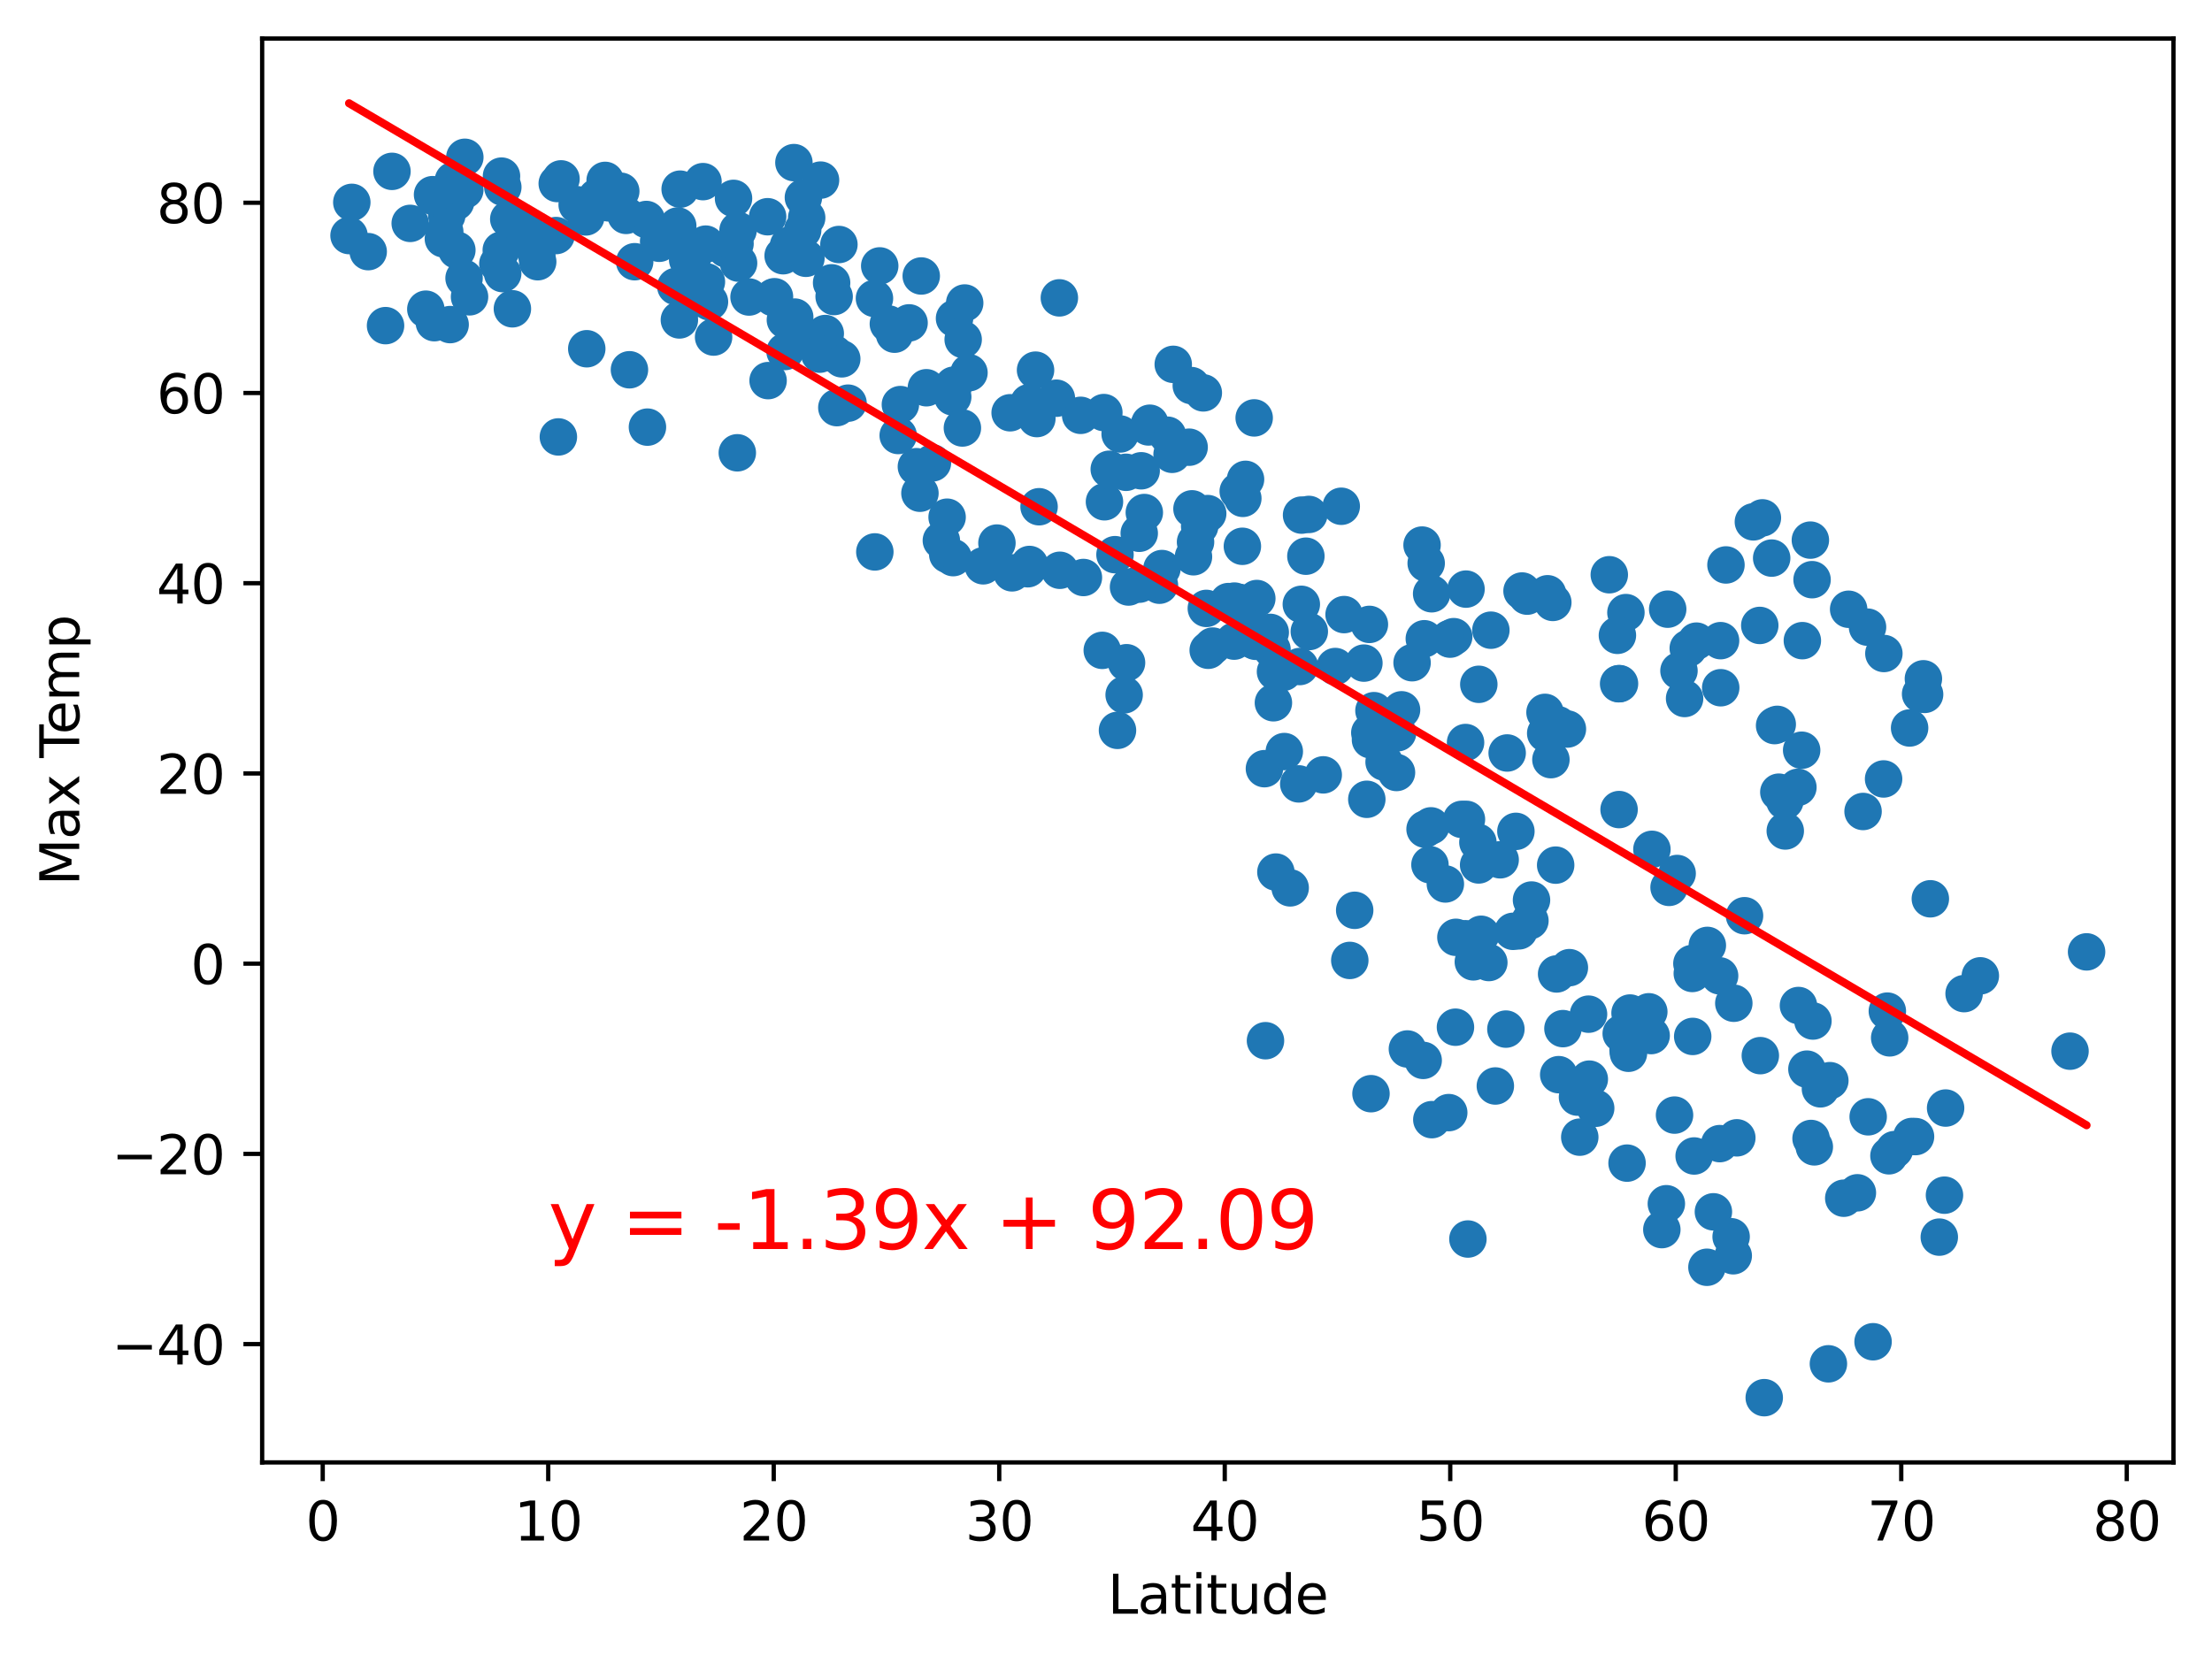 <?xml version="1.0" encoding="utf-8" standalone="no"?>
<!DOCTYPE svg PUBLIC "-//W3C//DTD SVG 1.1//EN"
  "http://www.w3.org/Graphics/SVG/1.1/DTD/svg11.dtd">
<svg xmlns:xlink="http://www.w3.org/1999/xlink" width="413.303pt" height="310.868pt" viewBox="0 0 413.303 310.868" xmlns="http://www.w3.org/2000/svg" version="1.1">
 <defs>
  <style type="text/css">*{stroke-linejoin: round; stroke-linecap: butt}</style>
 </defs>
 <g id="figure_1">
  <g id="patch_1">
   <path d="M 0 310.868 
L 413.303 310.868 
L 413.303 0 
L 0 0 
z
" style="fill: #ffffff"/>
  </g>
  <g id="axes_1">
   <g id="patch_2">
    <path d="M 48.983 273.312 
L 406.103 273.312 
L 406.103 7.2 
L 48.983 7.2 
z
" style="fill: #ffffff"/>
   </g>
   <g id="PathCollection_1">
    <defs>
     <path id="m78ab789f78" d="M 0 3 
C 0.796 3 1.559 2.684 2.121 2.121 
C 2.684 1.559 3 0.796 3 0 
C 3 -0.796 2.684 -1.559 2.121 -2.121 
C 1.559 -2.684 0.796 -3 0 -3 
C -0.796 -3 -1.559 -2.684 -2.121 -2.121 
C -2.684 -1.559 -3 -0.796 -3 0 
C -3 0.796 -2.684 1.559 -2.121 2.121 
C -1.559 2.684 -0.796 3 0 3 
z
" style="stroke: #1f77b4"/>
    </defs>
    <g clip-path="url(#p2875fae737)">
     <use xlink:href="#m78ab789f78" x="237.673" y="121.388" style="fill: #1f77b4; stroke: #1f77b4"/>
     <use xlink:href="#m78ab789f78" x="197.939" y="55.669" style="fill: #1f77b4; stroke: #1f77b4"/>
     <use xlink:href="#m78ab789f78" x="143.43" y="40.506" style="fill: #1f77b4; stroke: #1f77b4"/>
     <use xlink:href="#m78ab789f78" x="73.238" y="32.026" style="fill: #1f77b4; stroke: #1f77b4"/>
     <use xlink:href="#m78ab789f78" x="168.234" y="75.614" style="fill: #1f77b4; stroke: #1f77b4"/>
     <use xlink:href="#m78ab789f78" x="208.332" y="103.665" style="fill: #1f77b4; stroke: #1f77b4"/>
     <use xlink:href="#m78ab789f78" x="104.33" y="81.658" style="fill: #1f77b4; stroke: #1f77b4"/>
     <use xlink:href="#m78ab789f78" x="135.665" y="46.514" style="fill: #1f77b4; stroke: #1f77b4"/>
     <use xlink:href="#m78ab789f78" x="194.147" y="94.706" style="fill: #1f77b4; stroke: #1f77b4"/>
     <use xlink:href="#m78ab789f78" x="262.967" y="196.048" style="fill: #1f77b4; stroke: #1f77b4"/>
     <use xlink:href="#m78ab789f78" x="313.71" y="125.37" style="fill: #1f77b4; stroke: #1f77b4"/>
     <use xlink:href="#m78ab789f78" x="311.601" y="113.851" style="fill: #1f77b4; stroke: #1f77b4"/>
     <use xlink:href="#m78ab789f78" x="153.313" y="33.662" style="fill: #1f77b4; stroke: #1f77b4"/>
     <use xlink:href="#m78ab789f78" x="232.133" y="102.1" style="fill: #1f77b4; stroke: #1f77b4"/>
     <use xlink:href="#m78ab789f78" x="321.508" y="128.534" style="fill: #1f77b4; stroke: #1f77b4"/>
     <use xlink:href="#m78ab789f78" x="336.763" y="119.735" style="fill: #1f77b4; stroke: #1f77b4"/>
     <use xlink:href="#m78ab789f78" x="331.576" y="135.609" style="fill: #1f77b4; stroke: #1f77b4"/>
     <use xlink:href="#m78ab789f78" x="237.932" y="131.342" style="fill: #1f77b4; stroke: #1f77b4"/>
     <use xlink:href="#m78ab789f78" x="308.513" y="193.542" style="fill: #1f77b4; stroke: #1f77b4"/>
     <use xlink:href="#m78ab789f78" x="85.131" y="37.75" style="fill: #1f77b4; stroke: #1f77b4"/>
     <use xlink:href="#m78ab789f78" x="322.489" y="105.585" style="fill: #1f77b4; stroke: #1f77b4"/>
     <use xlink:href="#m78ab789f78" x="210.86" y="109.709" style="fill: #1f77b4; stroke: #1f77b4"/>
     <use xlink:href="#m78ab789f78" x="148.339" y="30.391" style="fill: #1f77b4; stroke: #1f77b4"/>
     <use xlink:href="#m78ab789f78" x="234.615" y="119.859" style="fill: #1f77b4; stroke: #1f77b4"/>
     <use xlink:href="#m78ab789f78" x="156.749" y="45.696" style="fill: #1f77b4; stroke: #1f77b4"/>
     <use xlink:href="#m78ab789f78" x="256.165" y="204.403" style="fill: #1f77b4; stroke: #1f77b4"/>
     <use xlink:href="#m78ab789f78" x="315.443" y="121.174" style="fill: #1f77b4; stroke: #1f77b4"/>
     <use xlink:href="#m78ab789f78" x="125.749" y="44.096" style="fill: #1f77b4; stroke: #1f77b4"/>
     <use xlink:href="#m78ab789f78" x="104.823" y="33.431" style="fill: #1f77b4; stroke: #1f77b4"/>
     <use xlink:href="#m78ab789f78" x="239.793" y="125.654" style="fill: #1f77b4; stroke: #1f77b4"/>
     <use xlink:href="#m78ab789f78" x="366.983" y="185.702" style="fill: #1f77b4; stroke: #1f77b4"/>
     <use xlink:href="#m78ab789f78" x="370.018" y="182.378" style="fill: #1f77b4; stroke: #1f77b4"/>
     <use xlink:href="#m78ab789f78" x="206.25" y="77.107" style="fill: #1f77b4; stroke: #1f77b4"/>
     <use xlink:href="#m78ab789f78" x="178.014" y="74.174" style="fill: #1f77b4; stroke: #1f77b4"/>
     <use xlink:href="#m78ab789f78" x="295.172" y="212.527" style="fill: #1f77b4; stroke: #1f77b4"/>
     <use xlink:href="#m78ab789f78" x="360.679" y="167.979" style="fill: #1f77b4; stroke: #1f77b4"/>
     <use xlink:href="#m78ab789f78" x="261.141" y="136.942" style="fill: #1f77b4; stroke: #1f77b4"/>
     <use xlink:href="#m78ab789f78" x="83.1" y="43.314" style="fill: #1f77b4; stroke: #1f77b4"/>
     <use xlink:href="#m78ab789f78" x="274.273" y="231.565" style="fill: #1f77b4; stroke: #1f77b4"/>
     <use xlink:href="#m78ab789f78" x="249.484" y="124.57" style="fill: #1f77b4; stroke: #1f77b4"/>
     <use xlink:href="#m78ab789f78" x="363.317" y="223.37" style="fill: #1f77b4; stroke: #1f77b4"/>
     <use xlink:href="#m78ab789f78" x="137.898" y="43.065" style="fill: #1f77b4; stroke: #1f77b4"/>
     <use xlink:href="#m78ab789f78" x="328.91" y="197.292" style="fill: #1f77b4; stroke: #1f77b4"/>
     <use xlink:href="#m78ab789f78" x="154.199" y="62.335" style="fill: #1f77b4; stroke: #1f77b4"/>
     <use xlink:href="#m78ab789f78" x="314.759" y="130.543" style="fill: #1f77b4; stroke: #1f77b4"/>
     <use xlink:href="#m78ab789f78" x="107.841" y="38.266" style="fill: #1f77b4; stroke: #1f77b4"/>
     <use xlink:href="#m78ab789f78" x="216.636" y="109.371" style="fill: #1f77b4; stroke: #1f77b4"/>
     <use xlink:href="#m78ab789f78" x="292.028" y="192.244" style="fill: #1f77b4; stroke: #1f77b4"/>
     <use xlink:href="#m78ab789f78" x="316.276" y="193.702" style="fill: #1f77b4; stroke: #1f77b4"/>
     <use xlink:href="#m78ab789f78" x="293.234" y="180.849" style="fill: #1f77b4; stroke: #1f77b4"/>
     <use xlink:href="#m78ab789f78" x="329.297" y="96.785" style="fill: #1f77b4; stroke: #1f77b4"/>
     <use xlink:href="#m78ab789f78" x="149.976" y="43.03" style="fill: #1f77b4; stroke: #1f77b4"/>
     <use xlink:href="#m78ab789f78" x="95.739" y="57.713" style="fill: #1f77b4; stroke: #1f77b4"/>
     <use xlink:href="#m78ab789f78" x="292.864" y="136.249" style="fill: #1f77b4; stroke: #1f77b4"/>
     <use xlink:href="#m78ab789f78" x="358.856" y="129.707" style="fill: #1f77b4; stroke: #1f77b4"/>
     <use xlink:href="#m78ab789f78" x="81.086" y="36.755" style="fill: #1f77b4; stroke: #1f77b4"/>
     <use xlink:href="#m78ab789f78" x="338.739" y="190.822" style="fill: #1f77b4; stroke: #1f77b4"/>
     <use xlink:href="#m78ab789f78" x="155.905" y="66.139" style="fill: #1f77b4; stroke: #1f77b4"/>
     <use xlink:href="#m78ab789f78" x="65.216" y="44.025" style="fill: #1f77b4; stroke: #1f77b4"/>
     <use xlink:href="#m78ab789f78" x="192.036" y="106.296" style="fill: #1f77b4; stroke: #1f77b4"/>
     <use xlink:href="#m78ab789f78" x="202.433" y="107.931" style="fill: #1f77b4; stroke: #1f77b4"/>
     <use xlink:href="#m78ab789f78" x="337.615" y="199.817" style="fill: #1f77b4; stroke: #1f77b4"/>
     <use xlink:href="#m78ab789f78" x="290.67" y="161.687" style="fill: #1f77b4; stroke: #1f77b4"/>
     <use xlink:href="#m78ab789f78" x="225.655" y="95.985" style="fill: #1f77b4; stroke: #1f77b4"/>
     <use xlink:href="#m78ab789f78" x="237.343" y="118.188" style="fill: #1f77b4; stroke: #1f77b4"/>
     <use xlink:href="#m78ab789f78" x="349.975" y="250.764" style="fill: #1f77b4; stroke: #1f77b4"/>
     <use xlink:href="#m78ab789f78" x="232.217" y="93.141" style="fill: #1f77b4; stroke: #1f77b4"/>
     <use xlink:href="#m78ab789f78" x="113.669" y="37.91" style="fill: #1f77b4; stroke: #1f77b4"/>
     <use xlink:href="#m78ab789f78" x="177.083" y="103.629" style="fill: #1f77b4; stroke: #1f77b4"/>
     <use xlink:href="#m78ab789f78" x="285.343" y="111.415" style="fill: #1f77b4; stroke: #1f77b4"/>
     <use xlink:href="#m78ab789f78" x="230.592" y="119.823" style="fill: #1f77b4; stroke: #1f77b4"/>
     <use xlink:href="#m78ab789f78" x="123.064" y="45.074" style="fill: #1f77b4; stroke: #1f77b4"/>
     <use xlink:href="#m78ab789f78" x="146.747" y="59.793" style="fill: #1f77b4; stroke: #1f77b4"/>
     <use xlink:href="#m78ab789f78" x="131.992" y="52.665" style="fill: #1f77b4; stroke: #1f77b4"/>
     <use xlink:href="#m78ab789f78" x="336.032" y="187.924" style="fill: #1f77b4; stroke: #1f77b4"/>
     <use xlink:href="#m78ab789f78" x="356.802" y="136.053" style="fill: #1f77b4; stroke: #1f77b4"/>
     <use xlink:href="#m78ab789f78" x="116.984" y="40.257" style="fill: #1f77b4; stroke: #1f77b4"/>
     <use xlink:href="#m78ab789f78" x="327.613" y="97.532" style="fill: #1f77b4; stroke: #1f77b4"/>
     <use xlink:href="#m78ab789f78" x="183.708" y="105.745" style="fill: #1f77b4; stroke: #1f77b4"/>
     <use xlink:href="#m78ab789f78" x="303.795" y="114.491" style="fill: #1f77b4; stroke: #1f77b4"/>
     <use xlink:href="#m78ab789f78" x="386.775" y="196.457" style="fill: #1f77b4; stroke: #1f77b4"/>
     <use xlink:href="#m78ab789f78" x="304.197" y="196.208" style="fill: #1f77b4; stroke: #1f77b4"/>
     <use xlink:href="#m78ab789f78" x="362.35" y="231.21" style="fill: #1f77b4; stroke: #1f77b4"/>
     <use xlink:href="#m78ab789f78" x="332.072" y="135.378" style="fill: #1f77b4; stroke: #1f77b4"/>
     <use xlink:href="#m78ab789f78" x="338.999" y="214.34" style="fill: #1f77b4; stroke: #1f77b4"/>
     <use xlink:href="#m78ab789f78" x="193.732" y="78.227" style="fill: #1f77b4; stroke: #1f77b4"/>
     <use xlink:href="#m78ab789f78" x="72.038" y="60.86" style="fill: #1f77b4; stroke: #1f77b4"/>
     <use xlink:href="#m78ab789f78" x="222.185" y="83.578" style="fill: #1f77b4; stroke: #1f77b4"/>
     <use xlink:href="#m78ab789f78" x="129.681" y="55.829" style="fill: #1f77b4; stroke: #1f77b4"/>
     <use xlink:href="#m78ab789f78" x="285.86" y="172.086" style="fill: #1f77b4; stroke: #1f77b4"/>
     <use xlink:href="#m78ab789f78" x="150.58" y="48.274" style="fill: #1f77b4; stroke: #1f77b4"/>
     <use xlink:href="#m78ab789f78" x="308.073" y="189.098" style="fill: #1f77b4; stroke: #1f77b4"/>
     <use xlink:href="#m78ab789f78" x="333.491" y="149.705" style="fill: #1f77b4; stroke: #1f77b4"/>
     <use xlink:href="#m78ab789f78" x="224.835" y="73.427" style="fill: #1f77b4; stroke: #1f77b4"/>
     <use xlink:href="#m78ab789f78" x="316.124" y="180.085" style="fill: #1f77b4; stroke: #1f77b4"/>
     <use xlink:href="#m78ab789f78" x="316.543" y="216.046" style="fill: #1f77b4; stroke: #1f77b4"/>
     <use xlink:href="#m78ab789f78" x="174.222" y="86.511" style="fill: #1f77b4; stroke: #1f77b4"/>
     <use xlink:href="#m78ab789f78" x="150.725" y="40.701" style="fill: #1f77b4; stroke: #1f77b4"/>
     <use xlink:href="#m78ab789f78" x="230.638" y="112.34" style="fill: #1f77b4; stroke: #1f77b4"/>
     <use xlink:href="#m78ab789f78" x="323.455" y="231.139" style="fill: #1f77b4; stroke: #1f77b4"/>
     <use xlink:href="#m78ab789f78" x="179.965" y="63.455" style="fill: #1f77b4; stroke: #1f77b4"/>
     <use xlink:href="#m78ab789f78" x="126.633" y="42.23" style="fill: #1f77b4; stroke: #1f77b4"/>
     <use xlink:href="#m78ab789f78" x="97.583" y="42.621" style="fill: #1f77b4; stroke: #1f77b4"/>
     <use xlink:href="#m78ab789f78" x="156.36" y="76.183" style="fill: #1f77b4; stroke: #1f77b4"/>
     <use xlink:href="#m78ab789f78" x="321.323" y="213.736" style="fill: #1f77b4; stroke: #1f77b4"/>
     <use xlink:href="#m78ab789f78" x="83.475" y="40.257" style="fill: #1f77b4; stroke: #1f77b4"/>
     <use xlink:href="#m78ab789f78" x="281.609" y="140.728" style="fill: #1f77b4; stroke: #1f77b4"/>
     <use xlink:href="#m78ab789f78" x="143.515" y="71.134" style="fill: #1f77b4; stroke: #1f77b4"/>
     <use xlink:href="#m78ab789f78" x="213.225" y="87.986" style="fill: #1f77b4; stroke: #1f77b4"/>
     <use xlink:href="#m78ab789f78" x="139.954" y="55.509" style="fill: #1f77b4; stroke: #1f77b4"/>
     <use xlink:href="#m78ab789f78" x="238.321" y="125.53" style="fill: #1f77b4; stroke: #1f77b4"/>
     <use xlink:href="#m78ab789f78" x="344.497" y="223.939" style="fill: #1f77b4; stroke: #1f77b4"/>
     <use xlink:href="#m78ab789f78" x="118.586" y="48.914" style="fill: #1f77b4; stroke: #1f77b4"/>
     <use xlink:href="#m78ab789f78" x="296.124" y="203.123" style="fill: #1f77b4; stroke: #1f77b4"/>
     <use xlink:href="#m78ab789f78" x="163.389" y="55.775" style="fill: #1f77b4; stroke: #1f77b4"/>
     <use xlink:href="#m78ab789f78" x="175.889" y="101.016" style="fill: #1f77b4; stroke: #1f77b4"/>
     <use xlink:href="#m78ab789f78" x="311.858" y="165.846" style="fill: #1f77b4; stroke: #1f77b4"/>
     <use xlink:href="#m78ab789f78" x="224.151" y="98.35" style="fill: #1f77b4; stroke: #1f77b4"/>
     <use xlink:href="#m78ab789f78" x="214.587" y="79.791" style="fill: #1f77b4; stroke: #1f77b4"/>
     <use xlink:href="#m78ab789f78" x="353.981" y="214.855" style="fill: #1f77b4; stroke: #1f77b4"/>
     <use xlink:href="#m78ab789f78" x="279.399" y="202.963" style="fill: #1f77b4; stroke: #1f77b4"/>
     <use xlink:href="#m78ab789f78" x="352.941" y="216.011" style="fill: #1f77b4; stroke: #1f77b4"/>
     <use xlink:href="#m78ab789f78" x="137.336" y="45.554" style="fill: #1f77b4; stroke: #1f77b4"/>
     <use xlink:href="#m78ab789f78" x="104.118" y="34.302" style="fill: #1f77b4; stroke: #1f77b4"/>
     <use xlink:href="#m78ab789f78" x="302.519" y="151.305" style="fill: #1f77b4; stroke: #1f77b4"/>
     <use xlink:href="#m78ab789f78" x="132.562" y="56.415" style="fill: #1f77b4; stroke: #1f77b4"/>
     <use xlink:href="#m78ab789f78" x="331.03" y="104.305" style="fill: #1f77b4; stroke: #1f77b4"/>
     <use xlink:href="#m78ab789f78" x="255.383" y="149.385" style="fill: #1f77b4; stroke: #1f77b4"/>
     <use xlink:href="#m78ab789f78" x="359.605" y="129.778" style="fill: #1f77b4; stroke: #1f77b4"/>
     <use xlink:href="#m78ab789f78" x="178.348" y="59.509" style="fill: #1f77b4; stroke: #1f77b4"/>
     <use xlink:href="#m78ab789f78" x="267.531" y="209.256" style="fill: #1f77b4; stroke: #1f77b4"/>
     <use xlink:href="#m78ab789f78" x="111.493" y="36.862" style="fill: #1f77b4; stroke: #1f77b4"/>
     <use xlink:href="#m78ab789f78" x="321.481" y="119.735" style="fill: #1f77b4; stroke: #1f77b4"/>
     <use xlink:href="#m78ab789f78" x="241.065" y="165.935" style="fill: #1f77b4; stroke: #1f77b4"/>
     <use xlink:href="#m78ab789f78" x="258.613" y="142.417" style="fill: #1f77b4; stroke: #1f77b4"/>
     <use xlink:href="#m78ab789f78" x="207.261" y="87.702" style="fill: #1f77b4; stroke: #1f77b4"/>
     <use xlink:href="#m78ab789f78" x="329.641" y="261.216" style="fill: #1f77b4; stroke: #1f77b4"/>
     <use xlink:href="#m78ab789f78" x="263.841" y="123.859" style="fill: #1f77b4; stroke: #1f77b4"/>
     <use xlink:href="#m78ab789f78" x="255.869" y="116.695" style="fill: #1f77b4; stroke: #1f77b4"/>
     <use xlink:href="#m78ab789f78" x="232.723" y="89.586" style="fill: #1f77b4; stroke: #1f77b4"/>
     <use xlink:href="#m78ab789f78" x="363.528" y="207.087" style="fill: #1f77b4; stroke: #1f77b4"/>
     <use xlink:href="#m78ab789f78" x="278.564" y="117.779" style="fill: #1f77b4; stroke: #1f77b4"/>
     <use xlink:href="#m78ab789f78" x="126.273" y="53.536" style="fill: #1f77b4; stroke: #1f77b4"/>
     <use xlink:href="#m78ab789f78" x="333.571" y="155.305" style="fill: #1f77b4; stroke: #1f77b4"/>
     <use xlink:href="#m78ab789f78" x="244.553" y="96.145" style="fill: #1f77b4; stroke: #1f77b4"/>
     <use xlink:href="#m78ab789f78" x="117.61" y="69.108" style="fill: #1f77b4; stroke: #1f77b4"/>
     <use xlink:href="#m78ab789f78" x="93.95" y="34.977" style="fill: #1f77b4; stroke: #1f77b4"/>
     <use xlink:href="#m78ab789f78" x="193.487" y="69.179" style="fill: #1f77b4; stroke: #1f77b4"/>
     <use xlink:href="#m78ab789f78" x="128.487" y="48.541" style="fill: #1f77b4; stroke: #1f77b4"/>
     <use xlink:href="#m78ab789f78" x="351.995" y="122.134" style="fill: #1f77b4; stroke: #1f77b4"/>
     <use xlink:href="#m78ab789f78" x="210.49" y="123.859" style="fill: #1f77b4; stroke: #1f77b4"/>
     <use xlink:href="#m78ab789f78" x="270.06" y="165.206" style="fill: #1f77b4; stroke: #1f77b4"/>
     <use xlink:href="#m78ab789f78" x="302.598" y="127.769" style="fill: #1f77b4; stroke: #1f77b4"/>
     <use xlink:href="#m78ab789f78" x="302.917" y="193.168" style="fill: #1f77b4; stroke: #1f77b4"/>
     <use xlink:href="#m78ab789f78" x="109.457" y="40.541" style="fill: #1f77b4; stroke: #1f77b4"/>
     <use xlink:href="#m78ab789f78" x="198.029" y="106.58" style="fill: #1f77b4; stroke: #1f77b4"/>
     <use xlink:href="#m78ab789f78" x="176.963" y="96.661" style="fill: #1f77b4; stroke: #1f77b4"/>
     <use xlink:href="#m78ab789f78" x="219.217" y="68.094" style="fill: #1f77b4; stroke: #1f77b4"/>
     <use xlink:href="#m78ab789f78" x="87.731" y="55.473" style="fill: #1f77b4; stroke: #1f77b4"/>
     <use xlink:href="#m78ab789f78" x="332.367" y="148.052" style="fill: #1f77b4; stroke: #1f77b4"/>
     <use xlink:href="#m78ab789f78" x="284.385" y="110.455" style="fill: #1f77b4; stroke: #1f77b4"/>
     <use xlink:href="#m78ab789f78" x="100.468" y="48.914" style="fill: #1f77b4; stroke: #1f77b4"/>
     <use xlink:href="#m78ab789f78" x="84.715" y="33.715" style="fill: #1f77b4; stroke: #1f77b4"/>
     <use xlink:href="#m78ab789f78" x="278.182" y="179.89" style="fill: #1f77b4; stroke: #1f77b4"/>
     <use xlink:href="#m78ab789f78" x="178.179" y="71.987" style="fill: #1f77b4; stroke: #1f77b4"/>
     <use xlink:href="#m78ab789f78" x="234.831" y="111.86" style="fill: #1f77b4; stroke: #1f77b4"/>
     <use xlink:href="#m78ab789f78" x="178.096" y="104.216" style="fill: #1f77b4; stroke: #1f77b4"/>
     <use xlink:href="#m78ab789f78" x="348.106" y="151.661" style="fill: #1f77b4; stroke: #1f77b4"/>
     <use xlink:href="#m78ab789f78" x="283.239" y="155.376" style="fill: #1f77b4; stroke: #1f77b4"/>
     <use xlink:href="#m78ab789f78" x="167.826" y="81.391" style="fill: #1f77b4; stroke: #1f77b4"/>
     <use xlink:href="#m78ab789f78" x="348.94" y="117.21" style="fill: #1f77b4; stroke: #1f77b4"/>
     <use xlink:href="#m78ab789f78" x="273.92" y="110.1" style="fill: #1f77b4; stroke: #1f77b4"/>
     <use xlink:href="#m78ab789f78" x="169.859" y="60.344" style="fill: #1f77b4; stroke: #1f77b4"/>
     <use xlink:href="#m78ab789f78" x="274" y="153.136" style="fill: #1f77b4; stroke: #1f77b4"/>
     <use xlink:href="#m78ab789f78" x="225.397" y="113.708" style="fill: #1f77b4; stroke: #1f77b4"/>
     <use xlink:href="#m78ab789f78" x="222.588" y="72.059" style="fill: #1f77b4; stroke: #1f77b4"/>
     <use xlink:href="#m78ab789f78" x="123.171" y="45.465" style="fill: #1f77b4; stroke: #1f77b4"/>
     <use xlink:href="#m78ab789f78" x="189.091" y="107.06" style="fill: #1f77b4; stroke: #1f77b4"/>
     <use xlink:href="#m78ab789f78" x="148.491" y="59.26" style="fill: #1f77b4; stroke: #1f77b4"/>
     <use xlink:href="#m78ab789f78" x="93.924" y="51.136" style="fill: #1f77b4; stroke: #1f77b4"/>
     <use xlink:href="#m78ab789f78" x="171.886" y="92.181" style="fill: #1f77b4; stroke: #1f77b4"/>
     <use xlink:href="#m78ab789f78" x="205.953" y="121.548" style="fill: #1f77b4; stroke: #1f77b4"/>
     <use xlink:href="#m78ab789f78" x="325.958" y="171.144" style="fill: #1f77b4; stroke: #1f77b4"/>
     <use xlink:href="#m78ab789f78" x="283.803" y="173.97" style="fill: #1f77b4; stroke: #1f77b4"/>
     <use xlink:href="#m78ab789f78" x="281.369" y="192.333" style="fill: #1f77b4; stroke: #1f77b4"/>
     <use xlink:href="#m78ab789f78" x="270.851" y="119.343" style="fill: #1f77b4; stroke: #1f77b4"/>
     <use xlink:href="#m78ab789f78" x="206.366" y="93.781" style="fill: #1f77b4; stroke: #1f77b4"/>
     <use xlink:href="#m78ab789f78" x="266.476" y="105.265" style="fill: #1f77b4; stroke: #1f77b4"/>
     <use xlink:href="#m78ab789f78" x="266.127" y="119.379" style="fill: #1f77b4; stroke: #1f77b4"/>
     <use xlink:href="#m78ab789f78" x="144.447" y="55.616" style="fill: #1f77b4; stroke: #1f77b4"/>
     <use xlink:href="#m78ab789f78" x="222.997" y="104.056" style="fill: #1f77b4; stroke: #1f77b4"/>
     <use xlink:href="#m78ab789f78" x="201.915" y="77.623" style="fill: #1f77b4; stroke: #1f77b4"/>
     <use xlink:href="#m78ab789f78" x="243.999" y="103.949" style="fill: #1f77b4; stroke: #1f77b4"/>
     <use xlink:href="#m78ab789f78" x="229.524" y="112.429" style="fill: #1f77b4; stroke: #1f77b4"/>
     <use xlink:href="#m78ab789f78" x="188.74" y="77.143" style="fill: #1f77b4; stroke: #1f77b4"/>
     <use xlink:href="#m78ab789f78" x="250.607" y="94.617" style="fill: #1f77b4; stroke: #1f77b4"/>
     <use xlink:href="#m78ab789f78" x="234.338" y="78.103" style="fill: #1f77b4; stroke: #1f77b4"/>
     <use xlink:href="#m78ab789f78" x="298.149" y="207.123" style="fill: #1f77b4; stroke: #1f77b4"/>
     <use xlink:href="#m78ab789f78" x="131.353" y="33.946" style="fill: #1f77b4; stroke: #1f77b4"/>
     <use xlink:href="#m78ab789f78" x="302.433" y="127.787" style="fill: #1f77b4; stroke: #1f77b4"/>
     <use xlink:href="#m78ab789f78" x="146.325" y="47.794" style="fill: #1f77b4; stroke: #1f77b4"/>
     <use xlink:href="#m78ab789f78" x="238.395" y="162.984" style="fill: #1f77b4; stroke: #1f77b4"/>
     <use xlink:href="#m78ab789f78" x="357.218" y="212.402" style="fill: #1f77b4; stroke: #1f77b4"/>
     <use xlink:href="#m78ab789f78" x="256.07" y="138.257" style="fill: #1f77b4; stroke: #1f77b4"/>
     <use xlink:href="#m78ab789f78" x="244.639" y="118.028" style="fill: #1f77b4; stroke: #1f77b4"/>
     <use xlink:href="#m78ab789f78" x="192.251" y="75.258" style="fill: #1f77b4; stroke: #1f77b4"/>
     <use xlink:href="#m78ab789f78" x="213.811" y="95.79" style="fill: #1f77b4; stroke: #1f77b4"/>
     <use xlink:href="#m78ab789f78" x="273.825" y="175.445" style="fill: #1f77b4; stroke: #1f77b4"/>
     <use xlink:href="#m78ab789f78" x="242.842" y="124.57" style="fill: #1f77b4; stroke: #1f77b4"/>
     <use xlink:href="#m78ab789f78" x="233.647" y="116.855" style="fill: #1f77b4; stroke: #1f77b4"/>
     <use xlink:href="#m78ab789f78" x="288.808" y="137.049" style="fill: #1f77b4; stroke: #1f77b4"/>
     <use xlink:href="#m78ab789f78" x="276.31" y="127.894" style="fill: #1f77b4; stroke: #1f77b4"/>
     <use xlink:href="#m78ab789f78" x="276.138" y="157.42" style="fill: #1f77b4; stroke: #1f77b4"/>
     <use xlink:href="#m78ab789f78" x="276.275" y="161.651" style="fill: #1f77b4; stroke: #1f77b4"/>
     <use xlink:href="#m78ab789f78" x="100.303" y="47.741" style="fill: #1f77b4; stroke: #1f77b4"/>
     <use xlink:href="#m78ab789f78" x="231.609" y="112.588" style="fill: #1f77b4; stroke: #1f77b4"/>
     <use xlink:href="#m78ab789f78" x="323.851" y="234.694" style="fill: #1f77b4; stroke: #1f77b4"/>
     <use xlink:href="#m78ab789f78" x="318.935" y="236.845" style="fill: #1f77b4; stroke: #1f77b4"/>
     <use xlink:href="#m78ab789f78" x="266.267" y="154.967" style="fill: #1f77b4; stroke: #1f77b4"/>
     <use xlink:href="#m78ab789f78" x="357.91" y="212.42" style="fill: #1f77b4; stroke: #1f77b4"/>
     <use xlink:href="#m78ab789f78" x="353.078" y="193.968" style="fill: #1f77b4; stroke: #1f77b4"/>
     <use xlink:href="#m78ab789f78" x="81.156" y="60.308" style="fill: #1f77b4; stroke: #1f77b4"/>
     <use xlink:href="#m78ab789f78" x="265.916" y="198.181" style="fill: #1f77b4; stroke: #1f77b4"/>
     <use xlink:href="#m78ab789f78" x="341.631" y="254.888" style="fill: #1f77b4; stroke: #1f77b4"/>
     <use xlink:href="#m78ab789f78" x="349.062" y="208.723" style="fill: #1f77b4; stroke: #1f77b4"/>
     <use xlink:href="#m78ab789f78" x="86.847" y="35.511" style="fill: #1f77b4; stroke: #1f77b4"/>
     <use xlink:href="#m78ab789f78" x="103.892" y="44.025" style="fill: #1f77b4; stroke: #1f77b4"/>
     <use xlink:href="#m78ab789f78" x="310.508" y="229.805" style="fill: #1f77b4; stroke: #1f77b4"/>
     <use xlink:href="#m78ab789f78" x="275.286" y="179.765" style="fill: #1f77b4; stroke: #1f77b4"/>
     <use xlink:href="#m78ab789f78" x="155.383" y="52.86" style="fill: #1f77b4; stroke: #1f77b4"/>
     <use xlink:href="#m78ab789f78" x="312.879" y="208.403" style="fill: #1f77b4; stroke: #1f77b4"/>
     <use xlink:href="#m78ab789f78" x="243.147" y="112.944" style="fill: #1f77b4; stroke: #1f77b4"/>
     <use xlink:href="#m78ab789f78" x="164.372" y="49.696" style="fill: #1f77b4; stroke: #1f77b4"/>
     <use xlink:href="#m78ab789f78" x="208.799" y="136.498" style="fill: #1f77b4; stroke: #1f77b4"/>
     <use xlink:href="#m78ab789f78" x="304.567" y="189.329" style="fill: #1f77b4; stroke: #1f77b4"/>
     <use xlink:href="#m78ab789f78" x="338.262" y="100.945" style="fill: #1f77b4; stroke: #1f77b4"/>
     <use xlink:href="#m78ab789f78" x="243.191" y="96.27" style="fill: #1f77b4; stroke: #1f77b4"/>
     <use xlink:href="#m78ab789f78" x="304.271" y="196.848" style="fill: #1f77b4; stroke: #1f77b4"/>
     <use xlink:href="#m78ab789f78" x="147.337" y="45.874" style="fill: #1f77b4; stroke: #1f77b4"/>
     <use xlink:href="#m78ab789f78" x="261.873" y="132.658" style="fill: #1f77b4; stroke: #1f77b4"/>
     <use xlink:href="#m78ab789f78" x="359.379" y="126.863" style="fill: #1f77b4; stroke: #1f77b4"/>
     <use xlink:href="#m78ab789f78" x="223.383" y="101.301" style="fill: #1f77b4; stroke: #1f77b4"/>
     <use xlink:href="#m78ab789f78" x="320.143" y="226.481" style="fill: #1f77b4; stroke: #1f77b4"/>
     <use xlink:href="#m78ab789f78" x="351.941" y="145.581" style="fill: #1f77b4; stroke: #1f77b4"/>
     <use xlink:href="#m78ab789f78" x="86.852" y="29.395" style="fill: #1f77b4; stroke: #1f77b4"/>
     <use xlink:href="#m78ab789f78" x="236.451" y="194.502" style="fill: #1f77b4; stroke: #1f77b4"/>
     <use xlink:href="#m78ab789f78" x="282.7" y="174.059" style="fill: #1f77b4; stroke: #1f77b4"/>
     <use xlink:href="#m78ab789f78" x="131.858" y="45.625" style="fill: #1f77b4; stroke: #1f77b4"/>
     <use xlink:href="#m78ab789f78" x="85.363" y="46.745" style="fill: #1f77b4; stroke: #1f77b4"/>
     <use xlink:href="#m78ab789f78" x="256.717" y="132.818" style="fill: #1f77b4; stroke: #1f77b4"/>
     <use xlink:href="#m78ab789f78" x="253.118" y="170.13" style="fill: #1f77b4; stroke: #1f77b4"/>
     <use xlink:href="#m78ab789f78" x="255.944" y="136.942" style="fill: #1f77b4; stroke: #1f77b4"/>
     <use xlink:href="#m78ab789f78" x="338.577" y="108.34" style="fill: #1f77b4; stroke: #1f77b4"/>
     <use xlink:href="#m78ab789f78" x="126.94" y="59.793" style="fill: #1f77b4; stroke: #1f77b4"/>
     <use xlink:href="#m78ab789f78" x="242.666" y="146.506" style="fill: #1f77b4; stroke: #1f77b4"/>
     <use xlink:href="#m78ab789f78" x="289.158" y="110.971" style="fill: #1f77b4; stroke: #1f77b4"/>
     <use xlink:href="#m78ab789f78" x="247.243" y="144.817" style="fill: #1f77b4; stroke: #1f77b4"/>
     <use xlink:href="#m78ab789f78" x="234.246" y="119.663" style="fill: #1f77b4; stroke: #1f77b4"/>
     <use xlink:href="#m78ab789f78" x="265.706" y="101.869" style="fill: #1f77b4; stroke: #1f77b4"/>
     <use xlink:href="#m78ab789f78" x="304.008" y="217.38" style="fill: #1f77b4; stroke: #1f77b4"/>
     <use xlink:href="#m78ab789f78" x="179.821" y="79.987" style="fill: #1f77b4; stroke: #1f77b4"/>
     <use xlink:href="#m78ab789f78" x="290.846" y="182.023" style="fill: #1f77b4; stroke: #1f77b4"/>
     <use xlink:href="#m78ab789f78" x="311.351" y="224.97" style="fill: #1f77b4; stroke: #1f77b4"/>
     <use xlink:href="#m78ab789f78" x="212.886" y="109.175" style="fill: #1f77b4; stroke: #1f77b4"/>
     <use xlink:href="#m78ab789f78" x="180.249" y="56.629" style="fill: #1f77b4; stroke: #1f77b4"/>
     <use xlink:href="#m78ab789f78" x="272.027" y="175.179" style="fill: #1f77b4; stroke: #1f77b4"/>
     <use xlink:href="#m78ab789f78" x="231.358" y="91.826" style="fill: #1f77b4; stroke: #1f77b4"/>
     <use xlink:href="#m78ab789f78" x="192.354" y="105.496" style="fill: #1f77b4; stroke: #1f77b4"/>
     <use xlink:href="#m78ab789f78" x="291.114" y="135.449" style="fill: #1f77b4; stroke: #1f77b4"/>
     <use xlink:href="#m78ab789f78" x="217.105" y="106.26" style="fill: #1f77b4; stroke: #1f77b4"/>
     <use xlink:href="#m78ab789f78" x="137.764" y="84.626" style="fill: #1f77b4; stroke: #1f77b4"/>
     <use xlink:href="#m78ab789f78" x="335.93" y="147.146" style="fill: #1f77b4; stroke: #1f77b4"/>
     <use xlink:href="#m78ab789f78" x="150.112" y="36.915" style="fill: #1f77b4; stroke: #1f77b4"/>
     <use xlink:href="#m78ab789f78" x="210.042" y="129.867" style="fill: #1f77b4; stroke: #1f77b4"/>
     <use xlink:href="#m78ab789f78" x="300.69" y="107.416" style="fill: #1f77b4; stroke: #1f77b4"/>
     <use xlink:href="#m78ab789f78" x="316.969" y="119.823" style="fill: #1f77b4; stroke: #1f77b4"/>
     <use xlink:href="#m78ab789f78" x="267.369" y="154.345" style="fill: #1f77b4; stroke: #1f77b4"/>
     <use xlink:href="#m78ab789f78" x="79.564" y="57.784" style="fill: #1f77b4; stroke: #1f77b4"/>
     <use xlink:href="#m78ab789f78" x="209.293" y="81.107" style="fill: #1f77b4; stroke: #1f77b4"/>
     <use xlink:href="#m78ab789f78" x="291.238" y="200.848" style="fill: #1f77b4; stroke: #1f77b4"/>
     <use xlink:href="#m78ab789f78" x="286.157" y="168.21" style="fill: #1f77b4; stroke: #1f77b4"/>
     <use xlink:href="#m78ab789f78" x="222.717" y="95.097" style="fill: #1f77b4; stroke: #1f77b4"/>
     <use xlink:href="#m78ab789f78" x="98.966" y="43.865" style="fill: #1f77b4; stroke: #1f77b4"/>
     <use xlink:href="#m78ab789f78" x="260.93" y="144.372" style="fill: #1f77b4; stroke: #1f77b4"/>
     <use xlink:href="#m78ab789f78" x="186.272" y="101.496" style="fill: #1f77b4; stroke: #1f77b4"/>
     <use xlink:href="#m78ab789f78" x="93.704" y="32.915" style="fill: #1f77b4; stroke: #1f77b4"/>
     <use xlink:href="#m78ab789f78" x="308.654" y="158.736" style="fill: #1f77b4; stroke: #1f77b4"/>
     <use xlink:href="#m78ab789f78" x="280.3" y="160.691" style="fill: #1f77b4; stroke: #1f77b4"/>
     <use xlink:href="#m78ab789f78" x="226.591" y="120.748" style="fill: #1f77b4; stroke: #1f77b4"/>
     <use xlink:href="#m78ab789f78" x="158.454" y="75.347" style="fill: #1f77b4; stroke: #1f77b4"/>
     <use xlink:href="#m78ab789f78" x="319.01" y="176.69" style="fill: #1f77b4; stroke: #1f77b4"/>
     <use xlink:href="#m78ab789f78" x="289.782" y="141.973" style="fill: #1f77b4; stroke: #1f77b4"/>
     <use xlink:href="#m78ab789f78" x="181.051" y="69.659" style="fill: #1f77b4; stroke: #1f77b4"/>
     <use xlink:href="#m78ab789f78" x="288.679" y="133.138" style="fill: #1f77b4; stroke: #1f77b4"/>
     <use xlink:href="#m78ab789f78" x="294.748" y="205.043" style="fill: #1f77b4; stroke: #1f77b4"/>
     <use xlink:href="#m78ab789f78" x="115.988" y="35.742" style="fill: #1f77b4; stroke: #1f77b4"/>
     <use xlink:href="#m78ab789f78" x="93.025" y="49.305" style="fill: #1f77b4; stroke: #1f77b4"/>
     <use xlink:href="#m78ab789f78" x="80.819" y="36.382" style="fill: #1f77b4; stroke: #1f77b4"/>
     <use xlink:href="#m78ab789f78" x="273.117" y="153.136" style="fill: #1f77b4; stroke: #1f77b4"/>
     <use xlink:href="#m78ab789f78" x="120.763" y="41.021" style="fill: #1f77b4; stroke: #1f77b4"/>
     <use xlink:href="#m78ab789f78" x="157.279" y="67.063" style="fill: #1f77b4; stroke: #1f77b4"/>
     <use xlink:href="#m78ab789f78" x="138" y="49.18" style="fill: #1f77b4; stroke: #1f77b4"/>
     <use xlink:href="#m78ab789f78" x="212.862" y="99.665" style="fill: #1f77b4; stroke: #1f77b4"/>
     <use xlink:href="#m78ab789f78" x="323.955" y="187.498" style="fill: #1f77b4; stroke: #1f77b4"/>
     <use xlink:href="#m78ab789f78" x="214.839" y="79.098" style="fill: #1f77b4; stroke: #1f77b4"/>
     <use xlink:href="#m78ab789f78" x="321.302" y="182.378" style="fill: #1f77b4; stroke: #1f77b4"/>
     <use xlink:href="#m78ab789f78" x="254.839" y="123.93" style="fill: #1f77b4; stroke: #1f77b4"/>
     <use xlink:href="#m78ab789f78" x="95.061" y="40.95" style="fill: #1f77b4; stroke: #1f77b4"/>
     <use xlink:href="#m78ab789f78" x="129.461" y="47.936" style="fill: #1f77b4; stroke: #1f77b4"/>
     <use xlink:href="#m78ab789f78" x="267.181" y="161.615" style="fill: #1f77b4; stroke: #1f77b4"/>
     <use xlink:href="#m78ab789f78" x="273.833" y="138.773" style="fill: #1f77b4; stroke: #1f77b4"/>
     <use xlink:href="#m78ab789f78" x="271.623" y="118.988" style="fill: #1f77b4; stroke: #1f77b4"/>
     <use xlink:href="#m78ab789f78" x="173.091" y="72.467" style="fill: #1f77b4; stroke: #1f77b4"/>
     <use xlink:href="#m78ab789f78" x="302.206" y="118.739" style="fill: #1f77b4; stroke: #1f77b4"/>
     <use xlink:href="#m78ab789f78" x="341.899" y="201.968" style="fill: #1f77b4; stroke: #1f77b4"/>
     <use xlink:href="#m78ab789f78" x="197.381" y="74.423" style="fill: #1f77b4; stroke: #1f77b4"/>
     <use xlink:href="#m78ab789f78" x="336.632" y="140.213" style="fill: #1f77b4; stroke: #1f77b4"/>
     <use xlink:href="#m78ab789f78" x="133.333" y="62.993" style="fill: #1f77b4; stroke: #1f77b4"/>
     <use xlink:href="#m78ab789f78" x="389.87" y="177.899" style="fill: #1f77b4; stroke: #1f77b4"/>
     <use xlink:href="#m78ab789f78" x="76.648" y="41.75" style="fill: #1f77b4; stroke: #1f77b4"/>
     <use xlink:href="#m78ab789f78" x="127.083" y="35.351" style="fill: #1f77b4; stroke: #1f77b4"/>
     <use xlink:href="#m78ab789f78" x="171.223" y="87.222" style="fill: #1f77b4; stroke: #1f77b4"/>
     <use xlink:href="#m78ab789f78" x="210.393" y="88.271" style="fill: #1f77b4; stroke: #1f77b4"/>
     <use xlink:href="#m78ab789f78" x="155.854" y="55.42" style="fill: #1f77b4; stroke: #1f77b4"/>
     <use xlink:href="#m78ab789f78" x="251.137" y="114.864" style="fill: #1f77b4; stroke: #1f77b4"/>
     <use xlink:href="#m78ab789f78" x="296.955" y="201.683" style="fill: #1f77b4; stroke: #1f77b4"/>
     <use xlink:href="#m78ab789f78" x="225.748" y="121.53" style="fill: #1f77b4; stroke: #1f77b4"/>
     <use xlink:href="#m78ab789f78" x="290.139" y="112.588" style="fill: #1f77b4; stroke: #1f77b4"/>
     <use xlink:href="#m78ab789f78" x="167.141" y="62.459" style="fill: #1f77b4; stroke: #1f77b4"/>
     <use xlink:href="#m78ab789f78" x="163.459" y="103.149" style="fill: #1f77b4; stroke: #1f77b4"/>
     <use xlink:href="#m78ab789f78" x="324.519" y="212.651" style="fill: #1f77b4; stroke: #1f77b4"/>
     <use xlink:href="#m78ab789f78" x="218.996" y="84.911" style="fill: #1f77b4; stroke: #1f77b4"/>
     <use xlink:href="#m78ab789f78" x="345.411" y="113.868" style="fill: #1f77b4; stroke: #1f77b4"/>
     <use xlink:href="#m78ab789f78" x="84.176" y="35.582" style="fill: #1f77b4; stroke: #1f77b4"/>
     <use xlink:href="#m78ab789f78" x="113.069" y="33.715" style="fill: #1f77b4; stroke: #1f77b4"/>
     <use xlink:href="#m78ab789f78" x="267.495" y="110.971" style="fill: #1f77b4; stroke: #1f77b4"/>
     <use xlink:href="#m78ab789f78" x="84.106" y="60.664" style="fill: #1f77b4; stroke: #1f77b4"/>
     <use xlink:href="#m78ab789f78" x="338.388" y="212.776" style="fill: #1f77b4; stroke: #1f77b4"/>
     <use xlink:href="#m78ab789f78" x="270.944" y="119.45" style="fill: #1f77b4; stroke: #1f77b4"/>
     <use xlink:href="#m78ab789f78" x="276.734" y="174.61" style="fill: #1f77b4; stroke: #1f77b4"/>
     <use xlink:href="#m78ab789f78" x="271.947" y="191.977" style="fill: #1f77b4; stroke: #1f77b4"/>
     <use xlink:href="#m78ab789f78" x="252.203" y="179.498" style="fill: #1f77b4; stroke: #1f77b4"/>
     <use xlink:href="#m78ab789f78" x="296.811" y="189.542" style="fill: #1f77b4; stroke: #1f77b4"/>
     <use xlink:href="#m78ab789f78" x="276.544" y="179.445" style="fill: #1f77b4; stroke: #1f77b4"/>
     <use xlink:href="#m78ab789f78" x="313.37" y="163.251" style="fill: #1f77b4; stroke: #1f77b4"/>
     <use xlink:href="#m78ab789f78" x="149.274" y="62.015" style="fill: #1f77b4; stroke: #1f77b4"/>
     <use xlink:href="#m78ab789f78" x="137.056" y="37.075" style="fill: #1f77b4; stroke: #1f77b4"/>
     <use xlink:href="#m78ab789f78" x="153.157" y="66.192" style="fill: #1f77b4; stroke: #1f77b4"/>
     <use xlink:href="#m78ab789f78" x="144.709" y="55.456" style="fill: #1f77b4; stroke: #1f77b4"/>
     <use xlink:href="#m78ab789f78" x="165.987" y="60.54" style="fill: #1f77b4; stroke: #1f77b4"/>
     <use xlink:href="#m78ab789f78" x="328.805" y="116.89" style="fill: #1f77b4; stroke: #1f77b4"/>
     <use xlink:href="#m78ab789f78" x="109.635" y="65.179" style="fill: #1f77b4; stroke: #1f77b4"/>
     <use xlink:href="#m78ab789f78" x="86.709" y="51.989" style="fill: #1f77b4; stroke: #1f77b4"/>
     <use xlink:href="#m78ab789f78" x="68.797" y="47.03" style="fill: #1f77b4; stroke: #1f77b4"/>
     <use xlink:href="#m78ab789f78" x="218.151" y="81.338" style="fill: #1f77b4; stroke: #1f77b4"/>
     <use xlink:href="#m78ab789f78" x="239.966" y="140.462" style="fill: #1f77b4; stroke: #1f77b4"/>
     <use xlink:href="#m78ab789f78" x="236.252" y="143.661" style="fill: #1f77b4; stroke: #1f77b4"/>
     <use xlink:href="#m78ab789f78" x="82.844" y="44.63" style="fill: #1f77b4; stroke: #1f77b4"/>
     <use xlink:href="#m78ab789f78" x="93.661" y="46.745" style="fill: #1f77b4; stroke: #1f77b4"/>
     <use xlink:href="#m78ab789f78" x="270.691" y="207.94" style="fill: #1f77b4; stroke: #1f77b4"/>
     <use xlink:href="#m78ab789f78" x="172.13" y="51.58" style="fill: #1f77b4; stroke: #1f77b4"/>
     <use xlink:href="#m78ab789f78" x="352.643" y="188.973" style="fill: #1f77b4; stroke: #1f77b4"/>
     <use xlink:href="#m78ab789f78" x="347.045" y="222.926" style="fill: #1f77b4; stroke: #1f77b4"/>
     <use xlink:href="#m78ab789f78" x="146.685" y="65.695" style="fill: #1f77b4; stroke: #1f77b4"/>
     <use xlink:href="#m78ab789f78" x="340.143" y="203.496" style="fill: #1f77b4; stroke: #1f77b4"/>
     <use xlink:href="#m78ab789f78" x="316.197" y="181.934" style="fill: #1f77b4; stroke: #1f77b4"/>
     <use xlink:href="#m78ab789f78" x="120.973" y="79.827" style="fill: #1f77b4; stroke: #1f77b4"/>
     <use xlink:href="#m78ab789f78" x="65.734" y="37.821" style="fill: #1f77b4; stroke: #1f77b4"/>
    </g>
   </g>
   <g id="matplotlib.axis_1">
    <g id="xtick_1">
     <g id="line2d_1">
      <defs>
       <path id="mc25c8c92e0" d="M 0 0 
L 0 3.5 
" style="stroke: #000000; stroke-width: 0.8"/>
      </defs>
      <g>
       <use xlink:href="#mc25c8c92e0" x="60.3" y="273.312" style="stroke: #000000; stroke-width: 0.8"/>
      </g>
     </g>
     <g id="text_1">
      <!-- 0 -->
      <g transform="translate(57.118 287.91) scale(0.1 -0.1)">
       <defs>
        <path id="DejaVuSans-30" d="M 2034 4250 
Q 1547 4250 1301 3770 
Q 1056 3291 1056 2328 
Q 1056 1369 1301 889 
Q 1547 409 2034 409 
Q 2525 409 2770 889 
Q 3016 1369 3016 2328 
Q 3016 3291 2770 3770 
Q 2525 4250 2034 4250 
z
M 2034 4750 
Q 2819 4750 3233 4129 
Q 3647 3509 3647 2328 
Q 3647 1150 3233 529 
Q 2819 -91 2034 -91 
Q 1250 -91 836 529 
Q 422 1150 422 2328 
Q 422 3509 836 4129 
Q 1250 4750 2034 4750 
z
" transform="scale(0.016)"/>
       </defs>
       <use xlink:href="#DejaVuSans-30"/>
      </g>
     </g>
    </g>
    <g id="xtick_2">
     <g id="line2d_2">
      <g>
       <use xlink:href="#mc25c8c92e0" x="102.434" y="273.312" style="stroke: #000000; stroke-width: 0.8"/>
      </g>
     </g>
     <g id="text_2">
      <!-- 10 -->
      <g transform="translate(96.072 287.91) scale(0.1 -0.1)">
       <defs>
        <path id="DejaVuSans-31" d="M 794 531 
L 1825 531 
L 1825 4091 
L 703 3866 
L 703 4441 
L 1819 4666 
L 2450 4666 
L 2450 531 
L 3481 531 
L 3481 0 
L 794 0 
L 794 531 
z
" transform="scale(0.016)"/>
       </defs>
       <use xlink:href="#DejaVuSans-31"/>
       <use xlink:href="#DejaVuSans-30" x="63.623"/>
      </g>
     </g>
    </g>
    <g id="xtick_3">
     <g id="line2d_3">
      <g>
       <use xlink:href="#mc25c8c92e0" x="144.569" y="273.312" style="stroke: #000000; stroke-width: 0.8"/>
      </g>
     </g>
     <g id="text_3">
      <!-- 20 -->
      <g transform="translate(138.206 287.91) scale(0.1 -0.1)">
       <defs>
        <path id="DejaVuSans-32" d="M 1228 531 
L 3431 531 
L 3431 0 
L 469 0 
L 469 531 
Q 828 903 1448 1529 
Q 2069 2156 2228 2338 
Q 2531 2678 2651 2914 
Q 2772 3150 2772 3378 
Q 2772 3750 2511 3984 
Q 2250 4219 1831 4219 
Q 1534 4219 1204 4116 
Q 875 4013 500 3803 
L 500 4441 
Q 881 4594 1212 4672 
Q 1544 4750 1819 4750 
Q 2544 4750 2975 4387 
Q 3406 4025 3406 3419 
Q 3406 3131 3298 2873 
Q 3191 2616 2906 2266 
Q 2828 2175 2409 1742 
Q 1991 1309 1228 531 
z
" transform="scale(0.016)"/>
       </defs>
       <use xlink:href="#DejaVuSans-32"/>
       <use xlink:href="#DejaVuSans-30" x="63.623"/>
      </g>
     </g>
    </g>
    <g id="xtick_4">
     <g id="line2d_4">
      <g>
       <use xlink:href="#mc25c8c92e0" x="186.703" y="273.312" style="stroke: #000000; stroke-width: 0.8"/>
      </g>
     </g>
     <g id="text_4">
      <!-- 30 -->
      <g transform="translate(180.341 287.91) scale(0.1 -0.1)">
       <defs>
        <path id="DejaVuSans-33" d="M 2597 2516 
Q 3050 2419 3304 2112 
Q 3559 1806 3559 1356 
Q 3559 666 3084 287 
Q 2609 -91 1734 -91 
Q 1441 -91 1130 -33 
Q 819 25 488 141 
L 488 750 
Q 750 597 1062 519 
Q 1375 441 1716 441 
Q 2309 441 2620 675 
Q 2931 909 2931 1356 
Q 2931 1769 2642 2001 
Q 2353 2234 1838 2234 
L 1294 2234 
L 1294 2753 
L 1863 2753 
Q 2328 2753 2575 2939 
Q 2822 3125 2822 3475 
Q 2822 3834 2567 4026 
Q 2313 4219 1838 4219 
Q 1578 4219 1281 4162 
Q 984 4106 628 3988 
L 628 4550 
Q 988 4650 1302 4700 
Q 1616 4750 1894 4750 
Q 2613 4750 3031 4423 
Q 3450 4097 3450 3541 
Q 3450 3153 3228 2886 
Q 3006 2619 2597 2516 
z
" transform="scale(0.016)"/>
       </defs>
       <use xlink:href="#DejaVuSans-33"/>
       <use xlink:href="#DejaVuSans-30" x="63.623"/>
      </g>
     </g>
    </g>
    <g id="xtick_5">
     <g id="line2d_5">
      <g>
       <use xlink:href="#mc25c8c92e0" x="228.838" y="273.312" style="stroke: #000000; stroke-width: 0.8"/>
      </g>
     </g>
     <g id="text_5">
      <!-- 40 -->
      <g transform="translate(222.475 287.91) scale(0.1 -0.1)">
       <defs>
        <path id="DejaVuSans-34" d="M 2419 4116 
L 825 1625 
L 2419 1625 
L 2419 4116 
z
M 2253 4666 
L 3047 4666 
L 3047 1625 
L 3713 1625 
L 3713 1100 
L 3047 1100 
L 3047 0 
L 2419 0 
L 2419 1100 
L 313 1100 
L 313 1709 
L 2253 4666 
z
" transform="scale(0.016)"/>
       </defs>
       <use xlink:href="#DejaVuSans-34"/>
       <use xlink:href="#DejaVuSans-30" x="63.623"/>
      </g>
     </g>
    </g>
    <g id="xtick_6">
     <g id="line2d_6">
      <g>
       <use xlink:href="#mc25c8c92e0" x="270.972" y="273.312" style="stroke: #000000; stroke-width: 0.8"/>
      </g>
     </g>
     <g id="text_6">
      <!-- 50 -->
      <g transform="translate(264.61 287.91) scale(0.1 -0.1)">
       <defs>
        <path id="DejaVuSans-35" d="M 691 4666 
L 3169 4666 
L 3169 4134 
L 1269 4134 
L 1269 2991 
Q 1406 3038 1543 3061 
Q 1681 3084 1819 3084 
Q 2600 3084 3056 2656 
Q 3513 2228 3513 1497 
Q 3513 744 3044 326 
Q 2575 -91 1722 -91 
Q 1428 -91 1123 -41 
Q 819 9 494 109 
L 494 744 
Q 775 591 1075 516 
Q 1375 441 1709 441 
Q 2250 441 2565 725 
Q 2881 1009 2881 1497 
Q 2881 1984 2565 2268 
Q 2250 2553 1709 2553 
Q 1456 2553 1204 2497 
Q 953 2441 691 2322 
L 691 4666 
z
" transform="scale(0.016)"/>
       </defs>
       <use xlink:href="#DejaVuSans-35"/>
       <use xlink:href="#DejaVuSans-30" x="63.623"/>
      </g>
     </g>
    </g>
    <g id="xtick_7">
     <g id="line2d_7">
      <g>
       <use xlink:href="#mc25c8c92e0" x="313.107" y="273.312" style="stroke: #000000; stroke-width: 0.8"/>
      </g>
     </g>
     <g id="text_7">
      <!-- 60 -->
      <g transform="translate(306.744 287.91) scale(0.1 -0.1)">
       <defs>
        <path id="DejaVuSans-36" d="M 2113 2584 
Q 1688 2584 1439 2293 
Q 1191 2003 1191 1497 
Q 1191 994 1439 701 
Q 1688 409 2113 409 
Q 2538 409 2786 701 
Q 3034 994 3034 1497 
Q 3034 2003 2786 2293 
Q 2538 2584 2113 2584 
z
M 3366 4563 
L 3366 3988 
Q 3128 4100 2886 4159 
Q 2644 4219 2406 4219 
Q 1781 4219 1451 3797 
Q 1122 3375 1075 2522 
Q 1259 2794 1537 2939 
Q 1816 3084 2150 3084 
Q 2853 3084 3261 2657 
Q 3669 2231 3669 1497 
Q 3669 778 3244 343 
Q 2819 -91 2113 -91 
Q 1303 -91 875 529 
Q 447 1150 447 2328 
Q 447 3434 972 4092 
Q 1497 4750 2381 4750 
Q 2619 4750 2861 4703 
Q 3103 4656 3366 4563 
z
" transform="scale(0.016)"/>
       </defs>
       <use xlink:href="#DejaVuSans-36"/>
       <use xlink:href="#DejaVuSans-30" x="63.623"/>
      </g>
     </g>
    </g>
    <g id="xtick_8">
     <g id="line2d_8">
      <g>
       <use xlink:href="#mc25c8c92e0" x="355.241" y="273.312" style="stroke: #000000; stroke-width: 0.8"/>
      </g>
     </g>
     <g id="text_8">
      <!-- 70 -->
      <g transform="translate(348.879 287.91) scale(0.1 -0.1)">
       <defs>
        <path id="DejaVuSans-37" d="M 525 4666 
L 3525 4666 
L 3525 4397 
L 1831 0 
L 1172 0 
L 2766 4134 
L 525 4134 
L 525 4666 
z
" transform="scale(0.016)"/>
       </defs>
       <use xlink:href="#DejaVuSans-37"/>
       <use xlink:href="#DejaVuSans-30" x="63.623"/>
      </g>
     </g>
    </g>
    <g id="xtick_9">
     <g id="line2d_9">
      <g>
       <use xlink:href="#mc25c8c92e0" x="397.376" y="273.312" style="stroke: #000000; stroke-width: 0.8"/>
      </g>
     </g>
     <g id="text_9">
      <!-- 80 -->
      <g transform="translate(391.013 287.91) scale(0.1 -0.1)">
       <defs>
        <path id="DejaVuSans-38" d="M 2034 2216 
Q 1584 2216 1326 1975 
Q 1069 1734 1069 1313 
Q 1069 891 1326 650 
Q 1584 409 2034 409 
Q 2484 409 2743 651 
Q 3003 894 3003 1313 
Q 3003 1734 2745 1975 
Q 2488 2216 2034 2216 
z
M 1403 2484 
Q 997 2584 770 2862 
Q 544 3141 544 3541 
Q 544 4100 942 4425 
Q 1341 4750 2034 4750 
Q 2731 4750 3128 4425 
Q 3525 4100 3525 3541 
Q 3525 3141 3298 2862 
Q 3072 2584 2669 2484 
Q 3125 2378 3379 2068 
Q 3634 1759 3634 1313 
Q 3634 634 3220 271 
Q 2806 -91 2034 -91 
Q 1263 -91 848 271 
Q 434 634 434 1313 
Q 434 1759 690 2068 
Q 947 2378 1403 2484 
z
M 1172 3481 
Q 1172 3119 1398 2916 
Q 1625 2713 2034 2713 
Q 2441 2713 2670 2916 
Q 2900 3119 2900 3481 
Q 2900 3844 2670 4047 
Q 2441 4250 2034 4250 
Q 1625 4250 1398 4047 
Q 1172 3844 1172 3481 
z
" transform="scale(0.016)"/>
       </defs>
       <use xlink:href="#DejaVuSans-38"/>
       <use xlink:href="#DejaVuSans-30" x="63.623"/>
      </g>
     </g>
    </g>
    <g id="text_10">
     <!-- Latitude -->
     <g transform="translate(206.964 301.589) scale(0.1 -0.1)">
      <defs>
       <path id="DejaVuSans-4c" d="M 628 4666 
L 1259 4666 
L 1259 531 
L 3531 531 
L 3531 0 
L 628 0 
L 628 4666 
z
" transform="scale(0.016)"/>
       <path id="DejaVuSans-61" d="M 2194 1759 
Q 1497 1759 1228 1600 
Q 959 1441 959 1056 
Q 959 750 1161 570 
Q 1363 391 1709 391 
Q 2188 391 2477 730 
Q 2766 1069 2766 1631 
L 2766 1759 
L 2194 1759 
z
M 3341 1997 
L 3341 0 
L 2766 0 
L 2766 531 
Q 2569 213 2275 61 
Q 1981 -91 1556 -91 
Q 1019 -91 701 211 
Q 384 513 384 1019 
Q 384 1609 779 1909 
Q 1175 2209 1959 2209 
L 2766 2209 
L 2766 2266 
Q 2766 2663 2505 2880 
Q 2244 3097 1772 3097 
Q 1472 3097 1187 3025 
Q 903 2953 641 2809 
L 641 3341 
Q 956 3463 1253 3523 
Q 1550 3584 1831 3584 
Q 2591 3584 2966 3190 
Q 3341 2797 3341 1997 
z
" transform="scale(0.016)"/>
       <path id="DejaVuSans-74" d="M 1172 4494 
L 1172 3500 
L 2356 3500 
L 2356 3053 
L 1172 3053 
L 1172 1153 
Q 1172 725 1289 603 
Q 1406 481 1766 481 
L 2356 481 
L 2356 0 
L 1766 0 
Q 1100 0 847 248 
Q 594 497 594 1153 
L 594 3053 
L 172 3053 
L 172 3500 
L 594 3500 
L 594 4494 
L 1172 4494 
z
" transform="scale(0.016)"/>
       <path id="DejaVuSans-69" d="M 603 3500 
L 1178 3500 
L 1178 0 
L 603 0 
L 603 3500 
z
M 603 4863 
L 1178 4863 
L 1178 4134 
L 603 4134 
L 603 4863 
z
" transform="scale(0.016)"/>
       <path id="DejaVuSans-75" d="M 544 1381 
L 544 3500 
L 1119 3500 
L 1119 1403 
Q 1119 906 1312 657 
Q 1506 409 1894 409 
Q 2359 409 2629 706 
Q 2900 1003 2900 1516 
L 2900 3500 
L 3475 3500 
L 3475 0 
L 2900 0 
L 2900 538 
Q 2691 219 2414 64 
Q 2138 -91 1772 -91 
Q 1169 -91 856 284 
Q 544 659 544 1381 
z
M 1991 3584 
L 1991 3584 
z
" transform="scale(0.016)"/>
       <path id="DejaVuSans-64" d="M 2906 2969 
L 2906 4863 
L 3481 4863 
L 3481 0 
L 2906 0 
L 2906 525 
Q 2725 213 2448 61 
Q 2172 -91 1784 -91 
Q 1150 -91 751 415 
Q 353 922 353 1747 
Q 353 2572 751 3078 
Q 1150 3584 1784 3584 
Q 2172 3584 2448 3432 
Q 2725 3281 2906 2969 
z
M 947 1747 
Q 947 1113 1208 752 
Q 1469 391 1925 391 
Q 2381 391 2643 752 
Q 2906 1113 2906 1747 
Q 2906 2381 2643 2742 
Q 2381 3103 1925 3103 
Q 1469 3103 1208 2742 
Q 947 2381 947 1747 
z
" transform="scale(0.016)"/>
       <path id="DejaVuSans-65" d="M 3597 1894 
L 3597 1613 
L 953 1613 
Q 991 1019 1311 708 
Q 1631 397 2203 397 
Q 2534 397 2845 478 
Q 3156 559 3463 722 
L 3463 178 
Q 3153 47 2828 -22 
Q 2503 -91 2169 -91 
Q 1331 -91 842 396 
Q 353 884 353 1716 
Q 353 2575 817 3079 
Q 1281 3584 2069 3584 
Q 2775 3584 3186 3129 
Q 3597 2675 3597 1894 
z
M 3022 2063 
Q 3016 2534 2758 2815 
Q 2500 3097 2075 3097 
Q 1594 3097 1305 2825 
Q 1016 2553 972 2059 
L 3022 2063 
z
" transform="scale(0.016)"/>
      </defs>
      <use xlink:href="#DejaVuSans-4c"/>
      <use xlink:href="#DejaVuSans-61" x="55.713"/>
      <use xlink:href="#DejaVuSans-74" x="116.992"/>
      <use xlink:href="#DejaVuSans-69" x="156.201"/>
      <use xlink:href="#DejaVuSans-74" x="183.984"/>
      <use xlink:href="#DejaVuSans-75" x="223.193"/>
      <use xlink:href="#DejaVuSans-64" x="286.572"/>
      <use xlink:href="#DejaVuSans-65" x="350.049"/>
     </g>
    </g>
   </g>
   <g id="matplotlib.axis_2">
    <g id="ytick_1">
     <g id="line2d_10">
      <defs>
       <path id="m882f92bb34" d="M 0 0 
L -3.5 0 
" style="stroke: #000000; stroke-width: 0.8"/>
      </defs>
      <g>
       <use xlink:href="#m882f92bb34" x="48.983" y="251.208" style="stroke: #000000; stroke-width: 0.8"/>
      </g>
     </g>
     <g id="text_11">
      <!-- −40 -->
      <g transform="translate(20.878 255.007) scale(0.1 -0.1)">
       <defs>
        <path id="DejaVuSans-2212" d="M 678 2272 
L 4684 2272 
L 4684 1741 
L 678 1741 
L 678 2272 
z
" transform="scale(0.016)"/>
       </defs>
       <use xlink:href="#DejaVuSans-2212"/>
       <use xlink:href="#DejaVuSans-34" x="83.789"/>
       <use xlink:href="#DejaVuSans-30" x="147.412"/>
      </g>
     </g>
    </g>
    <g id="ytick_2">
     <g id="line2d_11">
      <g>
       <use xlink:href="#m882f92bb34" x="48.983" y="215.655" style="stroke: #000000; stroke-width: 0.8"/>
      </g>
     </g>
     <g id="text_12">
      <!-- −20 -->
      <g transform="translate(20.878 219.455) scale(0.1 -0.1)">
       <use xlink:href="#DejaVuSans-2212"/>
       <use xlink:href="#DejaVuSans-32" x="83.789"/>
       <use xlink:href="#DejaVuSans-30" x="147.412"/>
      </g>
     </g>
    </g>
    <g id="ytick_3">
     <g id="line2d_12">
      <g>
       <use xlink:href="#m882f92bb34" x="48.983" y="180.103" style="stroke: #000000; stroke-width: 0.8"/>
      </g>
     </g>
     <g id="text_13">
      <!-- 0 -->
      <g transform="translate(35.62 183.902) scale(0.1 -0.1)">
       <use xlink:href="#DejaVuSans-30"/>
      </g>
     </g>
    </g>
    <g id="ytick_4">
     <g id="line2d_13">
      <g>
       <use xlink:href="#m882f92bb34" x="48.983" y="144.55" style="stroke: #000000; stroke-width: 0.8"/>
      </g>
     </g>
     <g id="text_14">
      <!-- 20 -->
      <g transform="translate(29.258 148.349) scale(0.1 -0.1)">
       <use xlink:href="#DejaVuSans-32"/>
       <use xlink:href="#DejaVuSans-30" x="63.623"/>
      </g>
     </g>
    </g>
    <g id="ytick_5">
     <g id="line2d_14">
      <g>
       <use xlink:href="#m882f92bb34" x="48.983" y="108.998" style="stroke: #000000; stroke-width: 0.8"/>
      </g>
     </g>
     <g id="text_15">
      <!-- 40 -->
      <g transform="translate(29.258 112.797) scale(0.1 -0.1)">
       <use xlink:href="#DejaVuSans-34"/>
       <use xlink:href="#DejaVuSans-30" x="63.623"/>
      </g>
     </g>
    </g>
    <g id="ytick_6">
     <g id="line2d_15">
      <g>
       <use xlink:href="#m882f92bb34" x="48.983" y="73.445" style="stroke: #000000; stroke-width: 0.8"/>
      </g>
     </g>
     <g id="text_16">
      <!-- 60 -->
      <g transform="translate(29.258 77.244) scale(0.1 -0.1)">
       <use xlink:href="#DejaVuSans-36"/>
       <use xlink:href="#DejaVuSans-30" x="63.623"/>
      </g>
     </g>
    </g>
    <g id="ytick_7">
     <g id="line2d_16">
      <g>
       <use xlink:href="#m882f92bb34" x="48.983" y="37.893" style="stroke: #000000; stroke-width: 0.8"/>
      </g>
     </g>
     <g id="text_17">
      <!-- 80 -->
      <g transform="translate(29.258 41.692) scale(0.1 -0.1)">
       <use xlink:href="#DejaVuSans-38"/>
       <use xlink:href="#DejaVuSans-30" x="63.623"/>
      </g>
     </g>
    </g>
    <g id="text_18">
     <!-- Max Temp -->
     <g transform="translate(14.798 165.508) rotate(-90) scale(0.1 -0.1)">
      <defs>
       <path id="DejaVuSans-4d" d="M 628 4666 
L 1569 4666 
L 2759 1491 
L 3956 4666 
L 4897 4666 
L 4897 0 
L 4281 0 
L 4281 4097 
L 3078 897 
L 2444 897 
L 1241 4097 
L 1241 0 
L 628 0 
L 628 4666 
z
" transform="scale(0.016)"/>
       <path id="DejaVuSans-78" d="M 3513 3500 
L 2247 1797 
L 3578 0 
L 2900 0 
L 1881 1375 
L 863 0 
L 184 0 
L 1544 1831 
L 300 3500 
L 978 3500 
L 1906 2253 
L 2834 3500 
L 3513 3500 
z
" transform="scale(0.016)"/>
       <path id="DejaVuSans-20" transform="scale(0.016)"/>
       <path id="DejaVuSans-54" d="M -19 4666 
L 3928 4666 
L 3928 4134 
L 2272 4134 
L 2272 0 
L 1638 0 
L 1638 4134 
L -19 4134 
L -19 4666 
z
" transform="scale(0.016)"/>
       <path id="DejaVuSans-6d" d="M 3328 2828 
Q 3544 3216 3844 3400 
Q 4144 3584 4550 3584 
Q 5097 3584 5394 3201 
Q 5691 2819 5691 2113 
L 5691 0 
L 5113 0 
L 5113 2094 
Q 5113 2597 4934 2840 
Q 4756 3084 4391 3084 
Q 3944 3084 3684 2787 
Q 3425 2491 3425 1978 
L 3425 0 
L 2847 0 
L 2847 2094 
Q 2847 2600 2669 2842 
Q 2491 3084 2119 3084 
Q 1678 3084 1418 2786 
Q 1159 2488 1159 1978 
L 1159 0 
L 581 0 
L 581 3500 
L 1159 3500 
L 1159 2956 
Q 1356 3278 1631 3431 
Q 1906 3584 2284 3584 
Q 2666 3584 2933 3390 
Q 3200 3197 3328 2828 
z
" transform="scale(0.016)"/>
       <path id="DejaVuSans-70" d="M 1159 525 
L 1159 -1331 
L 581 -1331 
L 581 3500 
L 1159 3500 
L 1159 2969 
Q 1341 3281 1617 3432 
Q 1894 3584 2278 3584 
Q 2916 3584 3314 3078 
Q 3713 2572 3713 1747 
Q 3713 922 3314 415 
Q 2916 -91 2278 -91 
Q 1894 -91 1617 61 
Q 1341 213 1159 525 
z
M 3116 1747 
Q 3116 2381 2855 2742 
Q 2594 3103 2138 3103 
Q 1681 3103 1420 2742 
Q 1159 2381 1159 1747 
Q 1159 1113 1420 752 
Q 1681 391 2138 391 
Q 2594 391 2855 752 
Q 3116 1113 3116 1747 
z
" transform="scale(0.016)"/>
      </defs>
      <use xlink:href="#DejaVuSans-4d"/>
      <use xlink:href="#DejaVuSans-61" x="86.279"/>
      <use xlink:href="#DejaVuSans-78" x="147.559"/>
      <use xlink:href="#DejaVuSans-20" x="206.738"/>
      <use xlink:href="#DejaVuSans-54" x="238.525"/>
      <use xlink:href="#DejaVuSans-65" x="282.609"/>
      <use xlink:href="#DejaVuSans-6d" x="344.133"/>
      <use xlink:href="#DejaVuSans-70" x="441.545"/>
     </g>
    </g>
   </g>
   <g id="line2d_17">
    <path d="M 237.673 120.76 
L 65.216 19.296 
L 389.87 210.304 
L 65.734 19.601 
" clip-path="url(#p2875fae737)" style="fill: none; stroke: #ff0000; stroke-width: 1.5; stroke-linecap: square"/>
   </g>
   <g id="patch_3">
    <path d="M 48.983 273.312 
L 48.983 7.2 
" style="fill: none; stroke: #000000; stroke-width: 0.8; stroke-linejoin: miter; stroke-linecap: square"/>
   </g>
   <g id="patch_4">
    <path d="M 406.103 273.312 
L 406.103 7.2 
" style="fill: none; stroke: #000000; stroke-width: 0.8; stroke-linejoin: miter; stroke-linecap: square"/>
   </g>
   <g id="patch_5">
    <path d="M 48.983 273.312 
L 406.103 273.312 
" style="fill: none; stroke: #000000; stroke-width: 0.8; stroke-linejoin: miter; stroke-linecap: square"/>
   </g>
   <g id="patch_6">
    <path d="M 48.983 7.2 
L 406.103 7.2 
" style="fill: none; stroke: #000000; stroke-width: 0.8; stroke-linejoin: miter; stroke-linecap: square"/>
   </g>
   <g id="text_19">
    <!-- y = -1.39x + 92.09 -->
    <g style="fill: #ff0000" transform="translate(102.434 233.432) scale(0.15 -0.15)">
     <defs>
      <path id="DejaVuSans-79" d="M 2059 -325 
Q 1816 -950 1584 -1140 
Q 1353 -1331 966 -1331 
L 506 -1331 
L 506 -850 
L 844 -850 
Q 1081 -850 1212 -737 
Q 1344 -625 1503 -206 
L 1606 56 
L 191 3500 
L 800 3500 
L 1894 763 
L 2988 3500 
L 3597 3500 
L 2059 -325 
z
" transform="scale(0.016)"/>
      <path id="DejaVuSans-3d" d="M 678 2906 
L 4684 2906 
L 4684 2381 
L 678 2381 
L 678 2906 
z
M 678 1631 
L 4684 1631 
L 4684 1100 
L 678 1100 
L 678 1631 
z
" transform="scale(0.016)"/>
      <path id="DejaVuSans-2d" d="M 313 2009 
L 1997 2009 
L 1997 1497 
L 313 1497 
L 313 2009 
z
" transform="scale(0.016)"/>
      <path id="DejaVuSans-2e" d="M 684 794 
L 1344 794 
L 1344 0 
L 684 0 
L 684 794 
z
" transform="scale(0.016)"/>
      <path id="DejaVuSans-39" d="M 703 97 
L 703 672 
Q 941 559 1184 500 
Q 1428 441 1663 441 
Q 2288 441 2617 861 
Q 2947 1281 2994 2138 
Q 2813 1869 2534 1725 
Q 2256 1581 1919 1581 
Q 1219 1581 811 2004 
Q 403 2428 403 3163 
Q 403 3881 828 4315 
Q 1253 4750 1959 4750 
Q 2769 4750 3195 4129 
Q 3622 3509 3622 2328 
Q 3622 1225 3098 567 
Q 2575 -91 1691 -91 
Q 1453 -91 1209 -44 
Q 966 3 703 97 
z
M 1959 2075 
Q 2384 2075 2632 2365 
Q 2881 2656 2881 3163 
Q 2881 3666 2632 3958 
Q 2384 4250 1959 4250 
Q 1534 4250 1286 3958 
Q 1038 3666 1038 3163 
Q 1038 2656 1286 2365 
Q 1534 2075 1959 2075 
z
" transform="scale(0.016)"/>
      <path id="DejaVuSans-2b" d="M 2944 4013 
L 2944 2272 
L 4684 2272 
L 4684 1741 
L 2944 1741 
L 2944 0 
L 2419 0 
L 2419 1741 
L 678 1741 
L 678 2272 
L 2419 2272 
L 2419 4013 
L 2944 4013 
z
" transform="scale(0.016)"/>
     </defs>
     <use xlink:href="#DejaVuSans-79"/>
     <use xlink:href="#DejaVuSans-20" x="59.18"/>
     <use xlink:href="#DejaVuSans-3d" x="90.967"/>
     <use xlink:href="#DejaVuSans-20" x="174.756"/>
     <use xlink:href="#DejaVuSans-2d" x="206.543"/>
     <use xlink:href="#DejaVuSans-31" x="242.627"/>
     <use xlink:href="#DejaVuSans-2e" x="306.25"/>
     <use xlink:href="#DejaVuSans-33" x="338.037"/>
     <use xlink:href="#DejaVuSans-39" x="401.66"/>
     <use xlink:href="#DejaVuSans-78" x="465.283"/>
     <use xlink:href="#DejaVuSans-20" x="524.463"/>
     <use xlink:href="#DejaVuSans-2b" x="556.25"/>
     <use xlink:href="#DejaVuSans-20" x="640.039"/>
     <use xlink:href="#DejaVuSans-39" x="671.826"/>
     <use xlink:href="#DejaVuSans-32" x="735.449"/>
     <use xlink:href="#DejaVuSans-2e" x="799.072"/>
     <use xlink:href="#DejaVuSans-30" x="830.859"/>
     <use xlink:href="#DejaVuSans-39" x="894.482"/>
    </g>
   </g>
  </g>
 </g>
 <defs>
  <clipPath id="p2875fae737">
   <rect x="48.983" y="7.2" width="357.12" height="266.112"/>
  </clipPath>
 </defs>
</svg>
